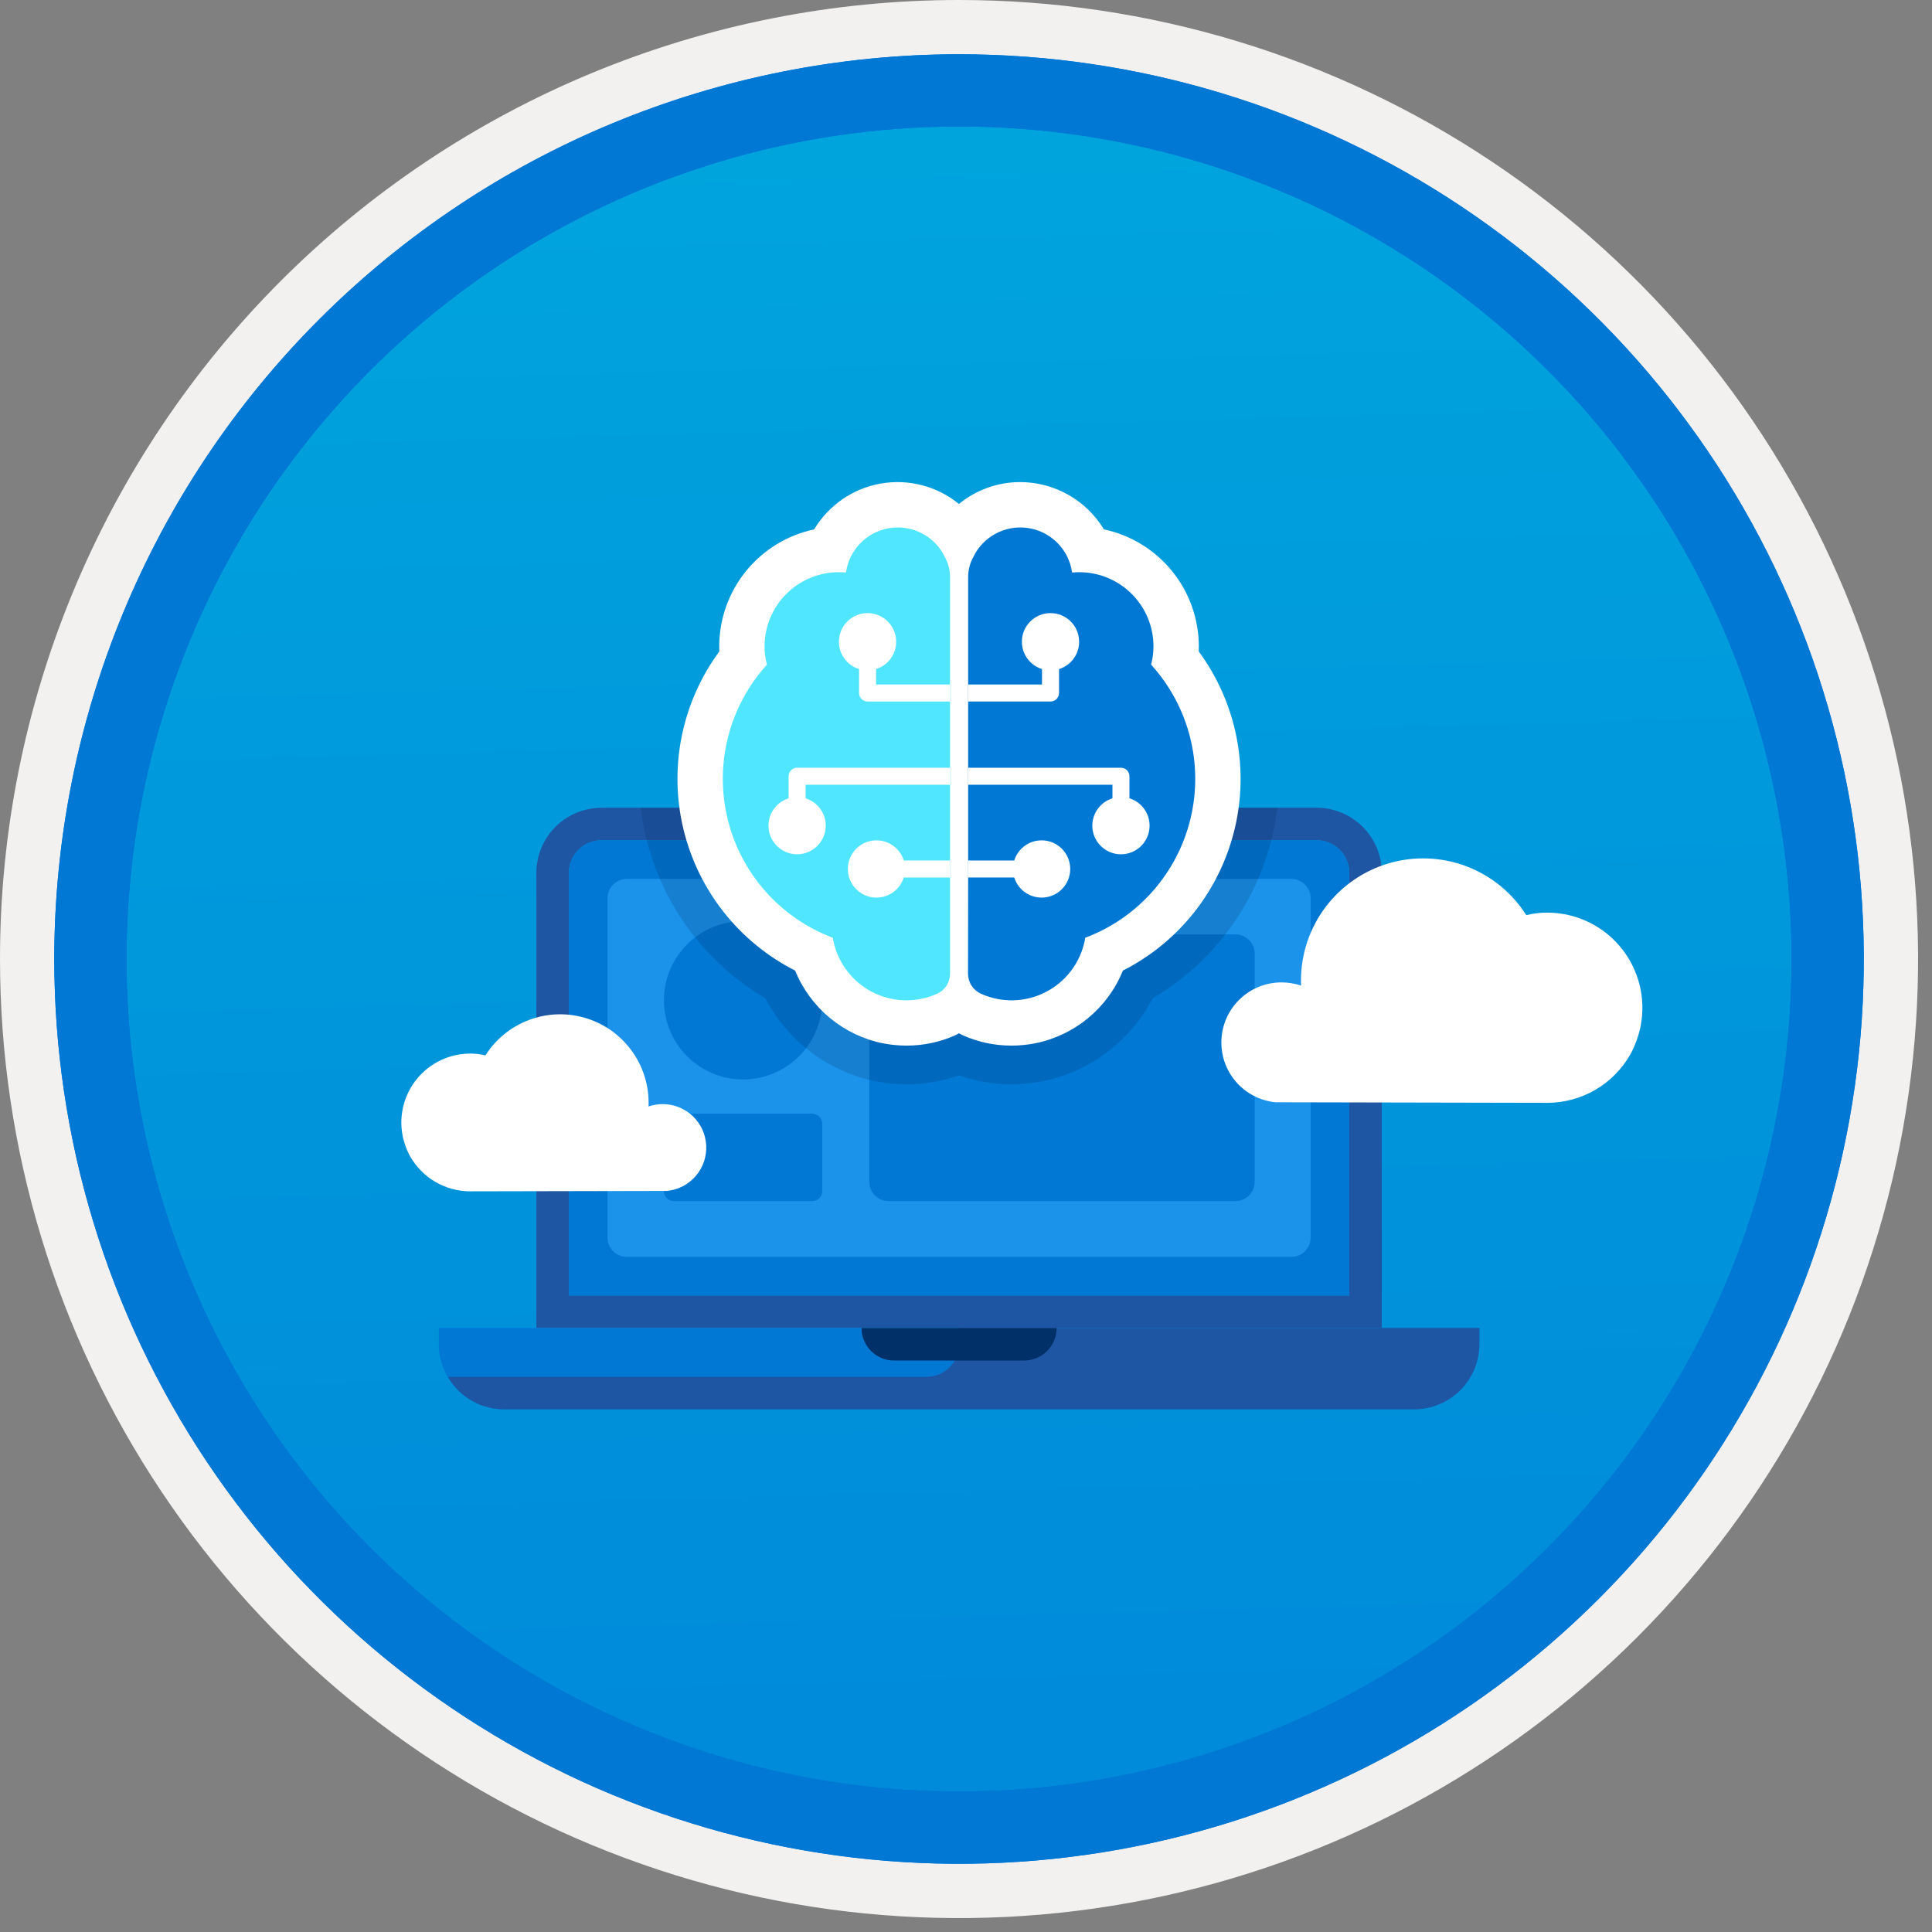 <svg width="100" height="100" viewBox="0 0 100 100" fill="none" xmlns="http://www.w3.org/2000/svg">
<rect x="0" y="0" width="100" height="100" fill="#808080" stroke="none"/>
<g clip-path="url(#clip0)">
<path d="M49.64 96.448C40.382 96.448 31.332 93.703 23.634 88.559C15.936 83.416 9.936 76.105 6.393 67.552C2.85 58.998 1.923 49.586 3.73 40.506C5.536 31.426 9.994 23.085 16.54 16.538C23.087 9.992 31.428 5.534 40.508 3.728C49.588 1.921 59 2.848 67.553 6.391C76.107 9.934 83.418 15.934 88.561 23.632C93.705 31.33 96.45 40.38 96.45 49.638C96.451 55.785 95.24 61.873 92.888 67.552C90.535 73.231 87.088 78.392 82.741 82.739C78.394 87.086 73.234 90.534 67.554 92.886C61.875 95.238 55.787 96.449 49.64 96.448V96.448Z" fill="url(#paint0_linear)"/>
<path fill-rule="evenodd" clip-rule="evenodd" d="M95.54 49.64C95.54 58.718 92.848 67.593 87.805 75.141C82.761 82.689 75.592 88.572 67.205 92.046C58.818 95.52 49.589 96.429 40.685 94.658C31.782 92.887 23.603 88.515 17.184 82.096C10.765 75.677 6.393 67.498 4.622 58.595C2.851 49.691 3.76 40.462 7.234 32.075C10.708 23.688 16.591 16.519 24.139 11.476C31.688 6.432 40.562 3.74 49.64 3.74C55.668 3.74 61.636 4.927 67.205 7.234C72.774 9.541 77.834 12.921 82.096 17.184C86.359 21.446 89.739 26.506 92.046 32.075C94.353 37.644 95.54 43.612 95.54 49.64V49.64ZM49.64 3.62732e-07C59.458 3.62732e-07 69.055 2.911 77.219 8.366C85.382 13.82 91.744 21.573 95.501 30.644C99.258 39.714 100.242 49.695 98.326 59.324C96.411 68.954 91.683 77.799 84.741 84.741C77.799 91.683 68.954 96.411 59.324 98.326C49.695 100.242 39.714 99.258 30.644 95.501C21.573 91.744 13.82 85.382 8.366 77.219C2.911 69.055 3.62732e-07 59.458 3.62732e-07 49.64C-0.001 43.121 1.283 36.666 3.777 30.643C6.271 24.62 9.928 19.147 14.537 14.537C19.147 9.928 24.62 6.271 30.643 3.777C36.666 1.283 43.121 -0.001 49.64 3.62732e-07V3.62732e-07Z" fill="#F2F1F0"/>
<path fill-rule="evenodd" clip-rule="evenodd" d="M92.73 49.639C92.73 58.161 90.202 66.492 85.468 73.578C80.733 80.664 74.003 86.187 66.129 89.449C58.256 92.71 49.592 93.563 41.233 91.901C32.874 90.238 25.197 86.134 19.17 80.108C13.144 74.082 9.04 66.404 7.378 58.045C5.715 49.686 6.568 41.023 9.83 33.149C13.091 25.275 18.614 18.545 25.7 13.811C32.786 9.076 41.117 6.549 49.64 6.549C55.298 6.548 60.902 7.663 66.13 9.828C71.358 11.993 76.108 15.167 80.11 19.169C84.111 23.17 87.285 27.92 89.45 33.148C91.616 38.377 92.73 43.98 92.73 49.639V49.639ZM49.64 2.809C58.902 2.809 67.956 5.555 75.657 10.701C83.358 15.847 89.36 23.16 92.905 31.718C96.449 40.275 97.377 49.691 95.57 58.775C93.763 67.859 89.303 76.203 82.753 82.752C76.204 89.302 67.86 93.762 58.776 95.569C49.692 97.376 40.276 96.448 31.718 92.904C23.162 89.359 15.848 83.357 10.702 75.656C5.556 67.955 2.81 58.901 2.81 49.639C2.811 37.219 7.745 25.308 16.527 16.526C25.309 7.744 37.22 2.81 49.64 2.809V2.809Z" fill="#0078D4"/>
<path fill-rule="evenodd" clip-rule="evenodd" d="M92.73 49.639C92.73 58.161 90.202 66.492 85.468 73.578C80.733 80.664 74.003 86.187 66.129 89.449C58.256 92.71 49.592 93.563 41.233 91.901C32.874 90.238 25.197 86.134 19.17 80.108C13.144 74.082 9.04 66.404 7.377 58.045C5.715 49.686 6.568 41.022 9.83 33.149C13.091 25.275 18.614 18.545 25.7 13.811C32.786 9.076 41.117 6.549 49.639 6.549C55.298 6.548 60.902 7.663 66.13 9.828C71.358 11.993 76.108 15.167 80.109 19.169C84.111 23.17 87.285 27.92 89.45 33.148C91.615 38.376 92.73 43.98 92.73 49.639V49.639ZM49.639 2.809C58.902 2.809 67.956 5.555 75.657 10.701C83.358 15.847 89.36 23.16 92.905 31.718C96.449 40.275 97.377 49.691 95.57 58.775C93.763 67.859 89.303 76.203 82.753 82.752C76.204 89.302 67.86 93.762 58.776 95.569C49.691 97.376 40.276 96.448 31.718 92.904C23.161 89.359 15.848 83.357 10.702 75.656C5.556 67.955 2.809 58.901 2.809 49.639C2.811 37.219 7.745 25.308 16.527 16.526C25.309 7.744 37.22 2.81 49.639 2.809V2.809Z" fill="#0078D4"/>
<path fill-rule="evenodd" clip-rule="evenodd" d="M31.128 41.809C30.236 41.811 29.381 42.167 28.75 42.797C28.12 43.428 27.764 44.283 27.762 45.175V68.738H71.522V45.175C71.52 44.283 71.164 43.428 70.534 42.797C69.903 42.167 69.048 41.811 68.156 41.809H31.128ZM68.156 43.492C68.602 43.492 69.03 43.67 69.346 43.985C69.661 44.301 69.839 44.729 69.839 45.175V67.055H29.445V45.175C29.445 44.729 29.623 44.301 29.938 43.985C30.254 43.67 30.682 43.492 31.128 43.492H68.156Z" fill="#1F56A3"/>
<path fill-rule="evenodd" clip-rule="evenodd" d="M29.445 45.175C29.445 44.729 29.623 44.301 29.938 43.986C30.254 43.67 30.682 43.493 31.128 43.492H68.156C68.602 43.493 69.03 43.67 69.346 43.986C69.661 44.301 69.839 44.729 69.839 45.175V67.056H29.445V45.175Z" fill="#0078D4"/>
<path d="M66.839 45.492H32.445C31.892 45.492 31.445 45.94 31.445 46.492V64.056C31.445 64.608 31.892 65.056 32.445 65.056H66.839C67.392 65.056 67.839 64.608 67.839 64.056V46.492C67.839 45.94 67.392 45.492 66.839 45.492Z" fill="#1B93EB"/>
<path fill-rule="evenodd" clip-rule="evenodd" d="M22.712 68.738V69.58C22.715 70.472 23.07 71.326 23.701 71.957C24.332 72.588 25.187 72.943 26.079 72.946H73.206C74.097 72.943 74.952 72.588 75.583 71.957C76.214 71.326 76.569 70.472 76.572 69.58V68.738H22.712Z" fill="#0078D4"/>
<path fill-rule="evenodd" clip-rule="evenodd" d="M47.959 71.263H23.182C23.476 71.772 23.898 72.196 24.406 72.491C24.914 72.786 25.491 72.943 26.078 72.946H73.205C74.097 72.943 74.952 72.588 75.583 71.957C76.213 71.326 76.569 70.472 76.571 69.58V68.738H49.642V69.58C49.642 69.801 49.598 70.02 49.514 70.224C49.429 70.428 49.305 70.614 49.149 70.77C48.993 70.926 48.807 71.05 48.603 71.135C48.398 71.219 48.18 71.263 47.959 71.263V71.263Z" fill="#1F56A3"/>
<path fill-rule="evenodd" clip-rule="evenodd" d="M46.276 70.421H53.008C53.455 70.421 53.883 70.244 54.198 69.928C54.514 69.613 54.691 69.185 54.691 68.738H44.593C44.593 69.185 44.77 69.613 45.086 69.928C45.401 70.244 45.83 70.421 46.276 70.421V70.421Z" fill="#003067"/>
<path d="M38.462 55.872C40.724 55.872 42.558 54.038 42.558 51.776C42.558 49.514 40.724 47.68 38.462 47.68C36.2 47.68 34.366 49.514 34.366 51.776C34.366 54.038 36.2 55.872 38.462 55.872Z" fill="#0078D4"/>
<path d="M42.04 57.648H34.883C34.597 57.648 34.366 57.88 34.366 58.166V61.652C34.366 61.938 34.597 62.17 34.883 62.17H42.04C42.326 62.17 42.558 61.938 42.558 61.652V58.166C42.558 57.88 42.326 57.648 42.04 57.648Z" fill="#0078D4"/>
<path d="M63.941 48.363H45.994C45.442 48.363 44.994 48.811 44.994 49.363V61.17C44.994 61.722 45.442 62.17 45.994 62.17H63.941C64.493 62.17 64.941 61.722 64.941 61.17V49.363C64.941 48.811 64.493 48.363 63.941 48.363Z" fill="#0078D4"/>
<path opacity="0.2" fill-rule="evenodd" clip-rule="evenodd" d="M33.16 41.809C33.405 43.839 34.115 45.785 35.235 47.496C36.355 49.208 37.854 50.638 39.617 51.676C40.189 52.772 41 53.726 41.989 54.469C42.978 55.212 44.12 55.725 45.333 55.97C45.856 56.071 46.388 56.121 46.921 56.122C47.847 56.124 48.767 55.968 49.641 55.661C50.513 55.968 51.431 56.123 52.355 56.122C52.893 56.121 53.43 56.069 53.958 55.968C55.169 55.722 56.309 55.21 57.295 54.467C58.282 53.725 59.09 52.771 59.661 51.676C61.423 50.639 62.923 49.208 64.043 47.497C65.163 45.786 65.873 43.839 66.119 41.809L33.16 41.809Z" fill="#003067"/>
<path d="M84.895 53.226C84.902 53.176 84.917 53.126 84.924 53.082C85.059 52.372 85.035 51.64 84.855 50.939C84.675 50.238 84.343 49.586 83.882 49.028C83.422 48.47 82.844 48.02 82.19 47.711C81.536 47.401 80.822 47.24 80.099 47.237C79.728 47.236 79.359 47.279 79 47.367C78.266 46.21 77.177 45.322 75.896 44.838C74.615 44.354 73.211 44.299 71.896 44.681C70.581 45.063 69.425 45.862 68.603 46.958C67.781 48.053 67.338 49.386 67.338 50.756C67.338 50.842 67.338 50.928 67.346 51.014C67.017 50.904 66.673 50.848 66.326 50.849C65.528 50.849 64.761 51.156 64.183 51.706C63.605 52.256 63.26 53.008 63.221 53.804C63.181 54.601 63.449 55.383 63.97 55.988C64.49 56.593 65.223 56.974 66.017 57.053L80.091 57.082C80.967 57.081 81.827 56.847 82.583 56.404C83.339 55.961 83.963 55.325 84.393 54.562C84.414 54.519 84.443 54.475 84.464 54.432C84.654 54.048 84.799 53.644 84.895 53.226Z" fill="white"/>
<path d="M20.857 58.87C20.851 58.834 20.841 58.798 20.836 58.767C20.738 58.252 20.755 57.722 20.886 57.214C21.016 56.707 21.256 56.234 21.59 55.83C21.924 55.426 22.342 55.1 22.816 54.876C23.289 54.652 23.806 54.535 24.331 54.533C24.599 54.532 24.866 54.564 25.126 54.627C25.657 53.789 26.446 53.147 27.374 52.796C28.302 52.445 29.318 52.405 30.271 52.682C31.223 52.959 32.06 53.537 32.655 54.331C33.251 55.124 33.572 56.09 33.572 57.081C33.572 57.144 33.572 57.206 33.566 57.269C33.804 57.189 34.054 57.148 34.305 57.149C34.883 57.149 35.438 57.371 35.857 57.77C36.276 58.168 36.525 58.712 36.554 59.289C36.583 59.867 36.388 60.433 36.011 60.87C35.634 61.309 35.103 61.585 34.528 61.642L24.336 61.663C23.701 61.662 23.078 61.493 22.531 61.172C21.984 60.851 21.531 60.391 21.221 59.838C21.205 59.806 21.184 59.775 21.169 59.744C21.031 59.466 20.926 59.173 20.857 58.87V58.87Z" fill="white"/>
<path fill-rule="evenodd" clip-rule="evenodd" d="M62.045 33.715C62.049 33.631 62.051 33.546 62.051 33.462C62.05 32.041 61.561 30.665 60.667 29.562C59.773 28.459 58.527 27.696 57.138 27.401C56.688 26.656 56.054 26.04 55.296 25.611C54.539 25.182 53.684 24.956 52.814 24.953C51.655 24.951 50.532 25.351 49.635 26.085C49.076 25.629 48.425 25.298 47.726 25.116C47.028 24.934 46.298 24.904 45.587 25.029C44.876 25.154 44.2 25.43 43.605 25.84C43.011 26.249 42.511 26.782 42.14 27.401C40.751 27.696 39.505 28.459 38.611 29.562C37.717 30.665 37.228 32.041 37.227 33.462C37.227 33.547 37.23 33.632 37.233 33.717C36.275 35.018 35.612 36.512 35.289 38.095C34.967 39.678 34.993 41.313 35.367 42.885C35.74 44.457 36.451 45.929 37.45 47.198C38.449 48.468 39.713 49.504 41.154 50.236C41.543 51.191 42.163 52.036 42.958 52.693C43.753 53.351 44.699 53.801 45.71 54.004C46.11 54.081 46.515 54.12 46.922 54.12C47.785 54.122 48.639 53.943 49.428 53.593C49.502 53.561 49.568 53.519 49.638 53.482C49.704 53.516 49.766 53.556 49.835 53.586C50.628 53.94 51.487 54.122 52.355 54.12C52.764 54.12 53.172 54.081 53.574 54.003C54.584 53.8 55.529 53.35 56.323 52.693C57.117 52.035 57.735 51.191 58.123 50.236C59.564 49.505 60.828 48.468 61.828 47.198C62.827 45.928 63.538 44.456 63.911 42.884C64.285 41.312 64.311 39.677 63.989 38.094C63.666 36.51 63.003 35.016 62.045 33.715V33.715Z" fill="white"/>
<path fill-rule="evenodd" clip-rule="evenodd" d="M49.174 45.623V29.862C49.173 29.486 49.073 29.116 48.883 28.791C48.862 28.745 48.839 28.699 48.812 28.656V28.649C48.529 28.162 48.101 27.775 47.588 27.542C47.074 27.309 46.501 27.243 45.948 27.352C45.395 27.46 44.889 27.739 44.502 28.148C44.114 28.558 43.865 29.078 43.787 29.636C43.663 29.623 43.538 29.617 43.413 29.617C42.908 29.617 42.408 29.717 41.943 29.91C41.477 30.104 41.053 30.387 40.697 30.744C40.34 31.101 40.058 31.525 39.865 31.991C39.672 32.458 39.574 32.957 39.574 33.462C39.575 33.78 39.616 34.096 39.697 34.404C38.732 35.465 38.042 36.747 37.687 38.136C37.331 39.526 37.322 40.981 37.658 42.376C37.995 43.77 38.668 45.06 39.618 46.135C40.568 47.209 41.767 48.035 43.109 48.539C43.113 48.584 43.119 48.63 43.129 48.674C43.243 49.242 43.484 49.777 43.833 50.239C44.182 50.702 44.63 51.08 45.145 51.346C45.66 51.611 46.227 51.758 46.806 51.775C47.386 51.791 47.961 51.678 48.49 51.442C48.693 51.354 48.865 51.209 48.987 51.025C49.108 50.84 49.173 50.624 49.174 50.403L49.174 45.623Z" fill="#50E6FF"/>
<path fill-rule="evenodd" clip-rule="evenodd" d="M50.111 45.623V29.862C50.112 29.486 50.212 29.116 50.401 28.791C50.422 28.745 50.446 28.699 50.472 28.656V28.649C50.754 28.162 51.182 27.775 51.695 27.542C52.208 27.309 52.781 27.243 53.334 27.352C53.886 27.46 54.391 27.739 54.778 28.148C55.165 28.558 55.414 29.078 55.491 29.636C55.615 29.623 55.74 29.617 55.865 29.617C56.37 29.617 56.869 29.717 57.335 29.91C57.801 30.104 58.225 30.387 58.581 30.744C58.938 31.101 59.22 31.525 59.413 31.991C59.605 32.458 59.704 32.957 59.704 33.462C59.703 33.78 59.662 34.096 59.581 34.404C60.546 35.465 61.236 36.747 61.591 38.136C61.947 39.526 61.956 40.981 61.62 42.376C61.283 43.77 60.61 45.06 59.66 46.135C58.71 47.209 57.511 48.035 56.168 48.539C56.165 48.584 56.159 48.63 56.149 48.674C56.035 49.242 55.794 49.777 55.445 50.239C55.096 50.702 54.648 51.08 54.133 51.346C53.618 51.611 53.05 51.758 52.471 51.775C51.892 51.791 51.317 51.678 50.788 51.442C50.585 51.354 50.413 51.209 50.291 51.025C50.17 50.84 50.105 50.624 50.104 50.403L50.111 45.623Z" fill="#0078D4"/>
<path d="M49.17 36.31H44.905C44.788 36.31 44.676 36.264 44.593 36.181C44.511 36.099 44.465 35.987 44.465 35.87V33.5H45.345V35.43H49.17V36.31Z" fill="white"/>
<path d="M41.698 42.121H40.818V40.178C40.818 40.062 40.864 39.95 40.947 39.867C41.029 39.785 41.141 39.738 41.258 39.738H49.17V40.618H41.698V42.121Z" fill="white"/>
<path d="M49.174 44.539H45.08V45.419H49.174V44.539Z" fill="white"/>
<path d="M44.904 34.698C45.723 34.698 46.386 34.035 46.386 33.216C46.386 32.398 45.723 31.734 44.904 31.734C44.086 31.734 43.422 32.398 43.422 33.216C43.422 34.035 44.086 34.698 44.904 34.698Z" fill="white"/>
<path d="M41.258 44.218C42.076 44.218 42.74 43.554 42.74 42.736C42.74 41.917 42.076 41.254 41.258 41.254C40.44 41.254 39.776 41.917 39.776 42.736C39.776 43.554 40.44 44.218 41.258 44.218Z" fill="white"/>
<path d="M45.366 46.46C46.184 46.46 46.847 45.797 46.847 44.978C46.847 44.16 46.184 43.496 45.366 43.496C44.547 43.496 43.884 44.16 43.884 44.978C43.884 45.797 44.547 46.46 45.366 46.46Z" fill="white"/>
<path d="M54.375 36.31H50.108V35.43H53.934V33.5H54.815V35.87C54.815 35.987 54.768 36.099 54.686 36.181C54.603 36.264 54.491 36.31 54.375 36.31V36.31Z" fill="white"/>
<path d="M58.46 42.121H57.58V40.618H50.108V39.738H58.02C58.137 39.738 58.249 39.785 58.331 39.867C58.414 39.95 58.46 40.062 58.46 40.178V42.121Z" fill="white"/>
<path d="M54.198 44.539H50.104V45.419H54.198V44.539Z" fill="white"/>
<path d="M54.374 34.698C55.193 34.698 55.856 34.035 55.856 33.216C55.856 32.398 55.193 31.734 54.374 31.734C53.556 31.734 52.892 32.398 52.892 33.216C52.892 34.035 53.556 34.698 54.374 34.698Z" fill="white"/>
<path d="M58.02 44.218C58.839 44.218 59.502 43.554 59.502 42.736C59.502 41.917 58.839 41.254 58.02 41.254C57.202 41.254 56.538 41.917 56.538 42.736C56.538 43.554 57.202 44.218 58.02 44.218Z" fill="white"/>
<path d="M53.913 46.46C54.731 46.46 55.395 45.797 55.395 44.978C55.395 44.16 54.731 43.496 53.913 43.496C53.094 43.496 52.431 44.16 52.431 44.978C52.431 45.797 53.094 46.46 53.913 46.46Z" fill="white"/>
</g>
<defs>
<linearGradient id="paint0_linear" x1="47.87" y1="-15.155" x2="51.852" y2="130.613" gradientUnits="userSpaceOnUse">
<stop stop-color="#00ABDE"/>
<stop offset="1" stop-color="#007ED8"/>
</linearGradient>
<clipPath id="clip0">
<rect width="99.28" height="99.28" fill="white"/>
</clipPath>
</defs>
</svg>
